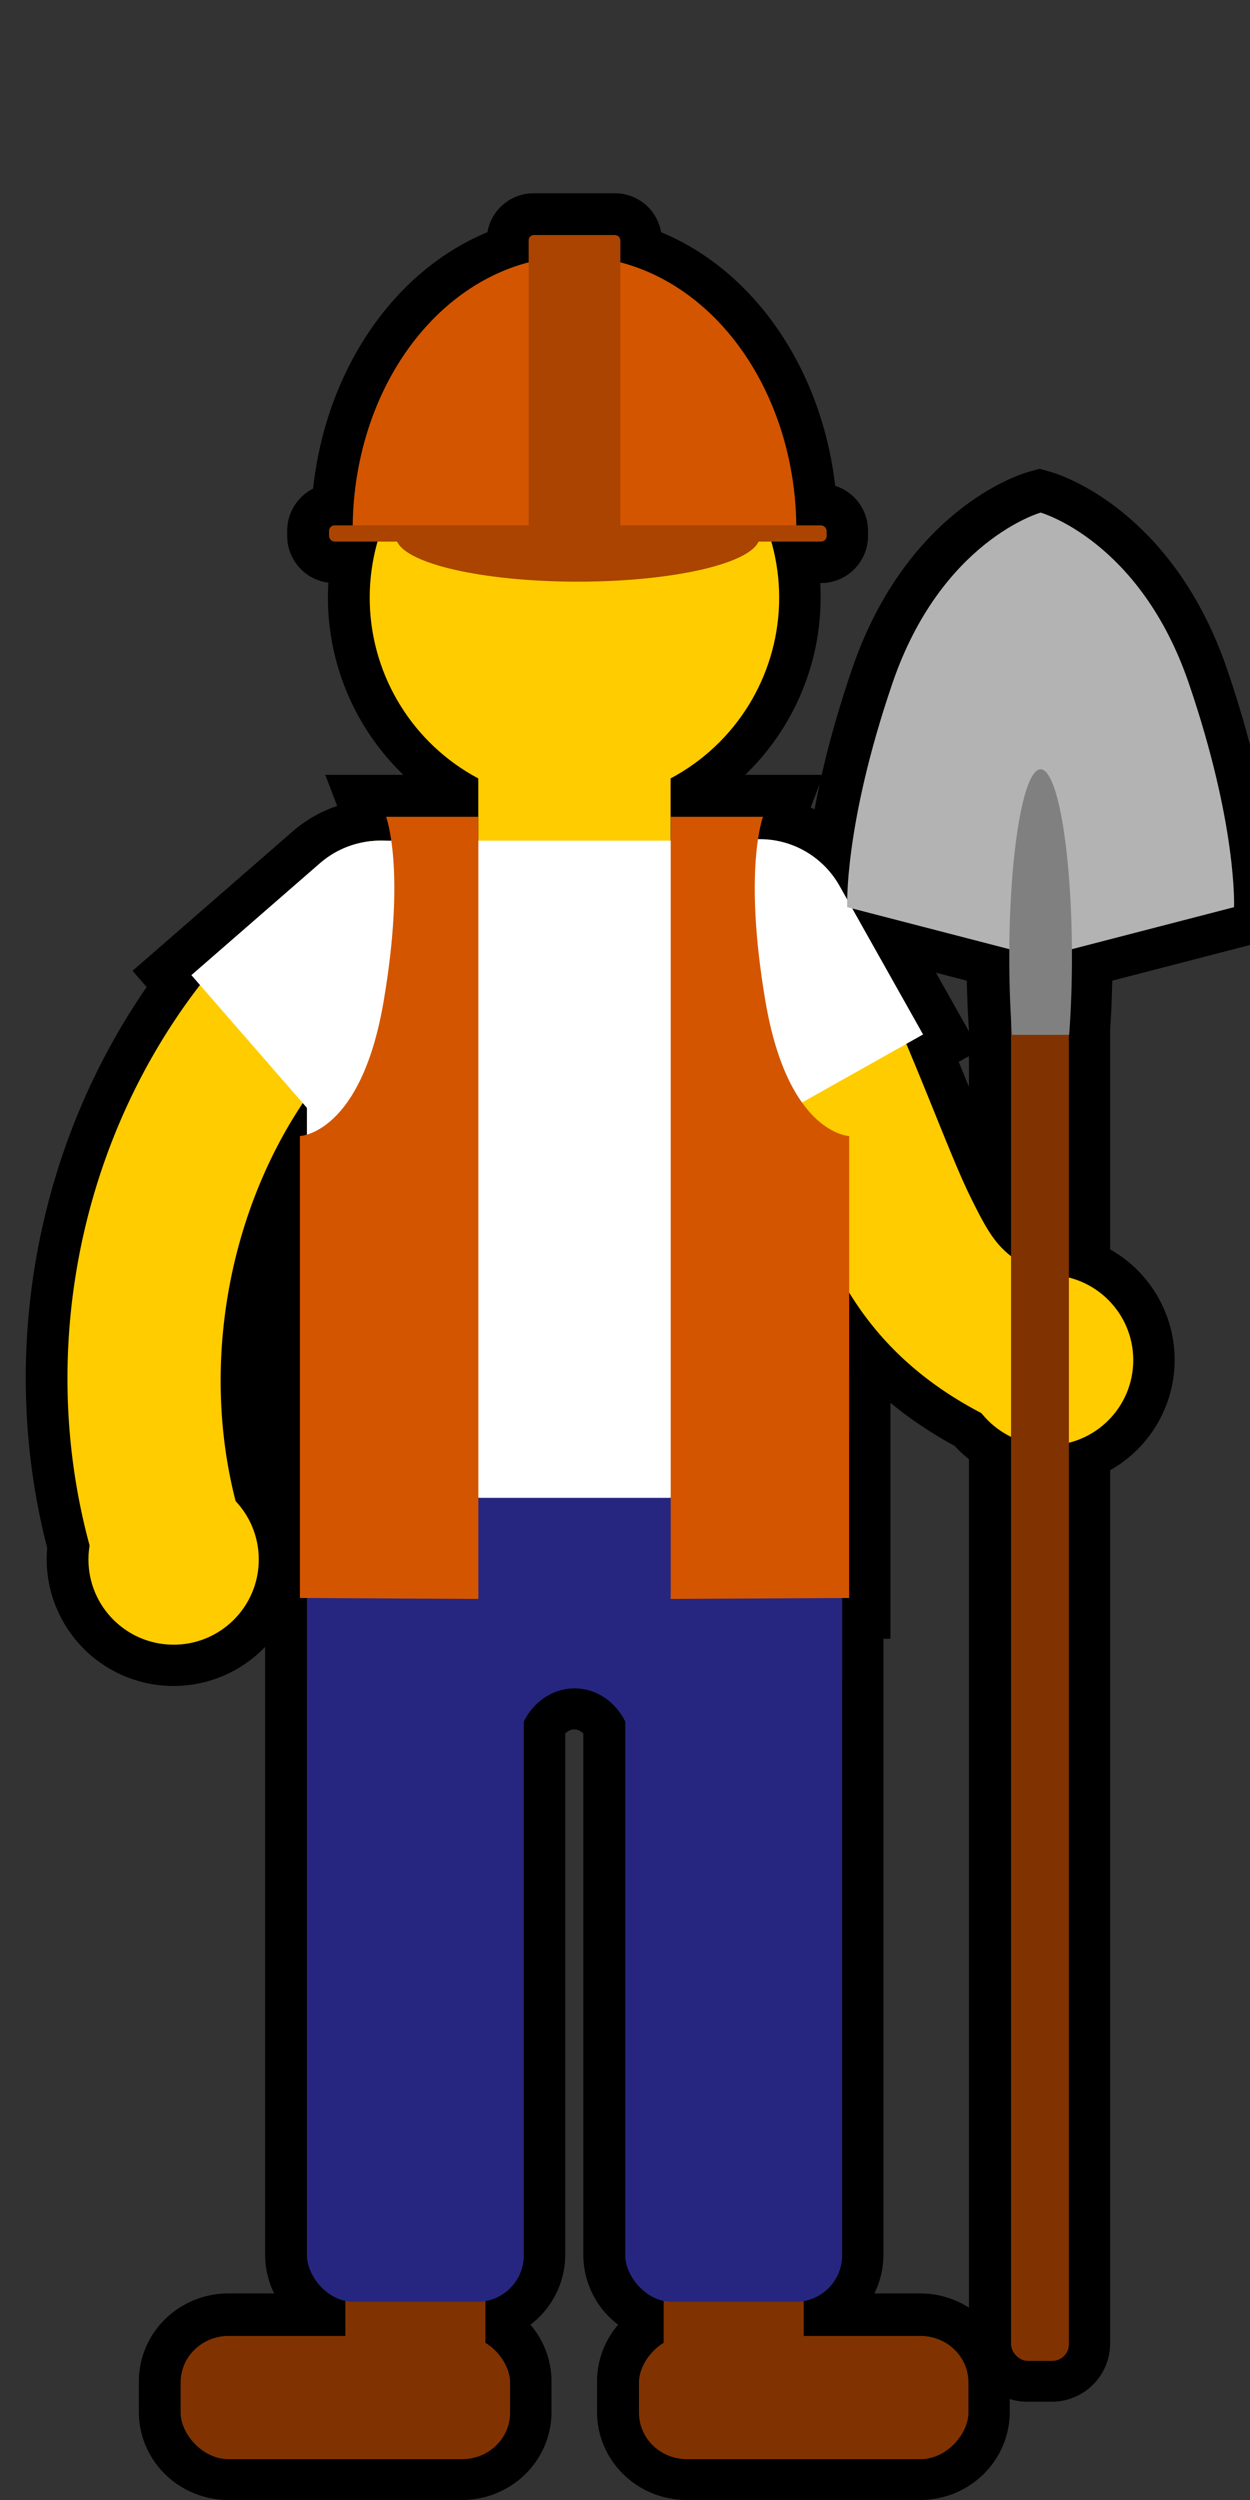 <?xml version="1.0" encoding="UTF-8" standalone="no"?>
<!-- Created with Inkscape (http://www.inkscape.org/) -->

<svg
   width="75mm"
   height="150mm"
   viewBox="0 0 75 150"
   version="1.1"
   id="svg5"
   xml:space="preserve"
   inkscape:version="1.2 (dc2aedaf03, 2022-05-15)"
   sodipodi:docname="Builder.svg"
   xmlns:inkscape="http://www.inkscape.org/namespaces/inkscape"
   xmlns:sodipodi="http://sodipodi.sourceforge.net/DTD/sodipodi-0.dtd"
   xmlns="http://www.w3.org/2000/svg"
   xmlns:svg="http://www.w3.org/2000/svg"><rect x="0" y="0" width="75" height="150" fill="#333333" stroke="none"/><sodipodi:namedview
     id="namedview7"
     pagecolor="#0c1d50"
     bordercolor="#666666"
     borderopacity="1.0"
     inkscape:showpageshadow="2"
     inkscape:pageopacity="0"
     inkscape:pagecheckerboard="0"
     inkscape:deskcolor="#0d1568"
     inkscape:document-units="mm"
     showgrid="false"
     inkscape:zoom="0.5272499"
     inkscape:cx="320.53112"
     inkscape:cy="608.81946"
     inkscape:window-width="1920"
     inkscape:window-height="1017"
     inkscape:window-x="-8"
     inkscape:window-y="-8"
     inkscape:window-maximized="1"
     inkscape:current-layer="layer3" /><defs
     id="defs2"><inkscape:path-effect
       effect="spiro"
       id="path-effect1806"
       is_visible="true"
       lpeversion="1" /><inkscape:path-effect
       effect="spiro"
       id="path-effect8447"
       is_visible="true"
       lpeversion="1" /><inkscape:path-effect
       effect="spiro"
       id="path-effect7278"
       is_visible="true"
       lpeversion="1" /><inkscape:path-effect
       effect="spiro"
       id="path-effect7274"
       is_visible="true"
       lpeversion="1" /><pattern
       id="EMFhbasepattern"
       patternUnits="userSpaceOnUse"
       width="6"
       height="6"
       x="0"
       y="0" /><inkscape:path-effect
       effect="spiro"
       id="path-effect7278-6"
       is_visible="true"
       lpeversion="1" /><inkscape:path-effect
       effect="spiro"
       id="path-effect1806-9"
       is_visible="true"
       lpeversion="1" /></defs><g
     inkscape:label="Layer 1"
     inkscape:groupmode="layer"
     id="layer1"
     transform="translate(-19.79,-32.21)"
     style="display:none"
     sodipodi:insensitive="true"><rect
       style="fill:#ffffff;fill-opacity:0.502;stroke:#008000;stroke-width:2.532;stroke-linecap:square"
       id="rect2969"
       width="72.468"
       height="147.468"
       x="21.056"
       y="33.476" /></g><g
     inkscape:groupmode="layer"
     id="layer3"
     inkscape:label="Layer 2"
     style="display:inline"
     transform="translate(-3.977,-0.753)"><g
       id="g3123"
       transform="translate(1.541,-4.346e-5)"
       inkscape:label="shadow"><g
         id="g2334"><path
           id="rect3045"
           style="fill:#ffcc00;fill-opacity:1;stroke:#000000;stroke-width:5;stroke-linecap:square;stroke-dasharray:none"
           d="M 34.454 14.85 C 34.281 14.85 34.142 14.989 34.142 15.161 L 34.142 16.491 A 13.306 16.38 0 0 0 30.239 18.328 A 13.306 16.38 0 0 0 23.592 32.267 L 22.499 32.267 C 22.315 32.267 22.167 32.415 22.167 32.599 L 22.167 32.906 C 22.167 33.09 22.315 33.238 22.499 33.238 L 25.089 33.238 A 12.282 12.282 0 0 0 24.611 36.606 A 12.282 12.282 0 0 0 31.124 47.439 L 31.124 49.743 L 25.59 49.743 C 25.59 49.743 25.763 50.193 25.904 51.182 L 25.322 51.182 C 25.293 51.182 25.265 51.184 25.237 51.185 A 4.572 4.572 0 0 0 25.104 51.189 A 5.444 5.478 48.954 0 0 24.581 51.227 A 4.572 4.572 0 0 0 24.454 51.242 A 5.444 5.478 48.954 0 0 21.624 52.535 L 13.914 59.248 L 14.429 59.841 C 14.401 59.877 14.373 59.913 14.345 59.95 C 7.115 69.405 4.702 82.025 7.81 93.463 A 5.11 5.11 0 0 0 7.738 94.303 A 5.11 5.11 0 0 0 12.848 99.412 A 5.11 5.11 0 0 0 17.957 94.303 A 5.11 5.11 0 0 0 16.569 90.803 C 14.515 82.825 16.034 73.776 20.596 66.923 L 20.844 67.208 L 20.844 68.804 C 20.581 68.883 20.421 68.889 20.421 68.889 L 20.421 96.595 L 20.844 96.598 L 20.844 101.572 L 20.844 136.025 C 20.844 137.404 21.835 138.541 23.146 138.77 L 23.146 140.858 L 16.148 140.858 C 14.552 140.858 13.267 142.101 13.267 143.645 L 13.267 145.466 C 13.267 147.01 14.552 148.253 16.148 148.253 L 30.144 148.253 C 31.741 148.253 33.026 147.01 33.026 145.466 L 33.026 143.645 C 33.026 142.595 32.43 141.684 31.547 141.209 L 31.547 138.77 C 32.858 138.541 33.85 137.404 33.85 136.025 L 33.85 104.013 A 3.467 3.826 0 0 1 35.159 102.531 A 3.467 3.826 0 0 1 38.626 102.531 A 3.467 3.826 0 0 1 39.935 104.01 L 39.935 136.025 C 39.935 137.404 40.926 138.541 42.237 138.77 L 42.237 141.209 C 41.354 141.684 40.759 142.595 40.759 143.645 L 40.759 145.466 C 40.759 147.01 42.045 148.253 43.641 148.253 L 57.637 148.253 C 59.233 148.253 60.519 147.01 60.519 145.466 L 60.519 143.645 C 60.519 142.101 59.233 140.858 57.637 140.858 L 50.639 140.858 L 50.639 138.77 C 51.95 138.541 52.941 137.404 52.941 136.025 L 52.941 101.572 L 52.941 96.598 L 53.364 96.595 L 53.364 78.278 C 55.184 81.255 57.748 83.664 61.302 85.521 A 5.11 5.11 0 0 0 63.072 86.94 L 63.072 141.356 C 63.072 141.91 63.519 142.356 64.073 142.356 L 65.543 142.356 C 66.097 142.356 66.543 141.91 66.543 141.356 L 66.543 87.298 A 5.11 5.11 0 0 0 70.414 82.345 A 5.11 5.11 0 0 0 66.543 77.388 L 66.543 62.474 A 1.879 11.273 0 0 0 66.687 58.142 A 1.879 11.273 0 0 0 66.685 57.655 L 76.406 55.137 C 76.406 55.137 76.615 50.254 73.692 41.706 C 70.769 33.159 64.808 31.477 64.808 31.477 C 64.808 31.477 58.847 33.159 55.924 41.706 C 53.544 48.666 53.241 53.194 53.21 54.637 L 52.793 53.895 A 5.478 5.444 60.661 0 0 47.893 51.099 C 48.032 50.17 48.195 49.743 48.195 49.743 L 42.661 49.743 L 42.661 47.439 A 12.282 12.282 0 0 0 49.174 36.606 A 12.282 12.282 0 0 0 48.703 33.238 L 51.685 33.238 C 51.869 33.238 52.017 33.09 52.017 32.906 L 52.017 32.599 C 52.017 32.415 51.869 32.267 51.685 32.267 L 50.197 32.267 A 13.306 16.38 0 0 0 43.545 18.328 A 13.306 16.38 0 0 0 39.642 16.491 L 39.642 15.161 C 39.642 14.989 39.504 14.85 39.331 14.85 L 34.454 14.85 z M 53.538 55.222 L 62.931 57.655 A 1.879 11.273 0 0 0 62.929 58.142 A 1.879 11.273 0 0 0 63.072 62.446 L 63.072 76.101 C 62.065 75.312 61.548 74.374 60.685 72.635 C 59.716 70.68 58.602 67.665 56.799 63.371 L 57.802 62.808 L 53.538 55.222 z " /></g></g><g
       id="g2262"
       transform="translate(1.541,-4.346e-5)"><g
         id="g2260"
         transform="matrix(1.094,0,0,1.094,-9.575,-4.607)"><g
           id="g2194"
           inkscape:label="head"
           transform="matrix(1.058,0,0,1.058,1.608,-7.155)"><rect
             style="opacity:1;fill:#ffcc00;fill-opacity:1;stroke:none;stroke-width:2.634;stroke-linecap:square"
             id="rect2190"
             width="9.969"
             height="9.19"
             x="33.651"
             y="50.377" /><circle
             style="opacity:1;fill:#ffcc00;fill-opacity:1;stroke:none;stroke-width:3.148;stroke-linecap:square"
             id="circle2192"
             cx="38.635"
             cy="42.376"
             r="10.613" /></g><g
           id="g2202"
           inkscape:label="leftArm"
           style="display:inline"
           transform="matrix(1.058,0,0,1.058,1.608,-7.322)"><path
             style="color:#000000;fill:#ffcc00;fill-opacity:1;stroke-linecap:round;stroke-linejoin:round;-inkscape-stroke:none"
             d="m 29.154,55.184 a 3.951,3.951 0 0 0 -2.945,0.686 c -2.676,1.915 -5.06,4.224 -7.059,6.838 -6.673,8.728 -8.599,20.577 -5.031,30.969 a 3.951,3.951 0 0 0 5.02,2.455 3.951,3.951 0 0 0 2.455,-5.02 c -2.665,-7.763 -1.151,-17.086 3.834,-23.605 1.52,-1.989 3.343,-3.754 5.379,-5.211 a 3.951,3.951 0 0 0 0.914,-5.514 3.951,3.951 0 0 0 -2.566,-1.598 z"
             id="path2196" /><circle
             style="display:inline;fill:#ffcc00;fill-opacity:1;stroke:none;stroke-width:8.831;stroke-linecap:square;stroke-linejoin:round;stroke-dasharray:none;stroke-opacity:1"
             id="circle2198"
             cx="17.857"
             cy="92.394"
             r="4.415" /><path
             id="path2200"
             style="display:inline;stroke-width:4.321;stroke-dasharray:none;fill:#ffffff;fill-opacity:1;stroke:none;stroke-linecap:round;stroke-linejoin:round"
             d="m 21.193,56.949 a 4.704,4.734 48.954 0 0 -6.659,-0.439 l -6.663,5.801 6.178,7.096 6.663,-5.801 a 4.704,4.734 48.954 0 0 0.481,-6.656 z"
             transform="translate(10.907,-0.21)" /></g><g
           id="g2206"
           inkscape:label="torso"
           transform="matrix(1.058,0,0,1.058,1.608,-7.155)"
           style="fill:#008080"><rect
             style="opacity:1;fill:#ffffff;fill-opacity:1;stroke:none;stroke-width:2.806;stroke-linecap:square"
             id="rect2204"
             width="27.737"
             height="40.499"
             x="24.767"
             y="54.972"
             rx="3.87"
             ry="5.65" /></g><g
           id="g2216"
           style="display:inline"
           transform="matrix(-0.929,0,0,0.929,78.305,11.68)"
           inkscape:label="shoes"><rect
             style="display:inline;opacity:1;fill:#803300;fill-opacity:1;stroke:none;stroke-width:7.18;stroke-linecap:square;stroke-linejoin:round;stroke-dasharray:none;stroke-opacity:1"
             id="rect2208"
             width="8.269"
             height="13.766"
             x="65.857"
             y="120.241"
             transform="translate(-40.834,1.467)" /><rect
             style="display:inline;opacity:1;fill:#803300;fill-opacity:1;stroke:none;stroke-width:10.276;stroke-linecap:square;stroke-linejoin:round;stroke-dasharray:none;stroke-opacity:1"
             id="rect2210"
             width="19.449"
             height="7.278"
             x="56.133"
             y="129.138"
             rx="2.836"
             ry="2.743"
             transform="translate(-40.834,1.467)" /><rect
             style="display:inline;opacity:1;fill:#803300;fill-opacity:1;stroke:none;stroke-width:7.18;stroke-linecap:square;stroke-linejoin:round;stroke-dasharray:none;stroke-opacity:1"
             id="rect2212"
             width="8.269"
             height="13.766"
             x="65.857"
             y="120.241"
             transform="matrix(-1,0,0,1,117.94,1.467)" /><rect
             style="display:inline;opacity:1;fill:#803300;fill-opacity:1;stroke:none;stroke-width:10.276;stroke-linecap:square;stroke-linejoin:round;stroke-dasharray:none;stroke-opacity:1"
             id="rect2214"
             width="19.449"
             height="7.278"
             x="56.133"
             y="129.138"
             rx="2.836"
             ry="2.743"
             transform="matrix(-1,0,0,1,117.94,1.467)" /></g><g
           id="g2226"
           transform="matrix(0.929,0,0,0.929,-31.338,13.043)"
           inkscape:label="pants"
           style="fill:#262680;fill-opacity:1"><rect
             style="opacity:1;fill:#262680;fill-opacity:1;stroke:none;stroke-width:7.123;stroke-linecap:square;stroke-linejoin:round;stroke-dasharray:none;stroke-opacity:1"
             id="rect2218"
             width="31.593"
             height="10.808"
             x="63.673"
             y="79.661" /><rect
             style="opacity:1;fill:#262680;fill-opacity:1;stroke:none;stroke-width:2.676;stroke-linecap:square"
             id="rect2220"
             width="12.802"
             height="47.463"
             x="63.673"
             y="79.661"
             rx="2.743"
             ry="2.743" /><rect
             style="opacity:1;fill:#262680;fill-opacity:1;stroke:none;stroke-width:2.676;stroke-linecap:square"
             id="rect2222"
             width="12.802"
             height="47.463"
             x="82.464"
             y="79.661"
             rx="2.743"
             ry="2.743" /><path
             id="path2224"
             style="display:inline;opacity:1;fill:#262680;fill-opacity:1;stroke:none;stroke-width:7.677;stroke-linecap:square;stroke-linejoin:round;stroke-dasharray:none;stroke-opacity:1"
             d="m 73.637,88.155 v 6.52 h 2.42 a 3.413,3.765 0 0 1 1.706,-3.261 3.413,3.765 0 0 1 3.413,0 3.413,3.765 0 0 1 1.706,3.261 h 2.42 v -6.52 z" /></g><g
           id="g2236"
           transform="matrix(1.058,0,0,1.058,27.557,12.469)"
           inkscape:label="hat"><path
             style="display:inline;fill:#d45500;stroke:none;stroke-width:3.799;stroke-linecap:round;stroke-linejoin:round"
             id="path2228"
             sodipodi:type="arc"
             sodipodi:cx="14.112182"
             sodipodi:cy="-20.294304"
             sodipodi:rx="11.498849"
             sodipodi:ry="14.154756"
             sodipodi:start="0"
             sodipodi:end="3.1415927"
             sodipodi:arc-type="slice"
             d="m 25.611,-20.294 a 11.499,14.155 0 0 1 -5.749,12.258 11.499,14.155 0 0 1 -11.499,-3e-7 A 11.499,14.155 0 0 1 2.613,-20.294 H 14.112 Z"
             transform="scale(1,-1)" /><rect
             style="display:inline;fill:#aa4400;stroke:none;stroke-width:4.181;stroke-linecap:round;stroke-linejoin:round"
             id="rect2230"
             width="4.753"
             height="15.265"
             x="11.736"
             y="5.029"
             ry="0.269" /><rect
             style="display:inline;fill:#aa4400;stroke:none;stroke-width:4.321;stroke-linecap:round;stroke-linejoin:round"
             id="rect2232"
             width="25.796"
             height="0.84"
             x="1.387"
             y="20.08"
             ry="0.287" /><path
             style="display:inline;fill:#aa4400;stroke:none;stroke-width:3.694;stroke-linecap:round;stroke-linejoin:round"
             id="path2234"
             sodipodi:type="arc"
             sodipodi:cx="14.284655"
             sodipodi:cy="20.658447"
             sodipodi:rx="9.4286861"
             sodipodi:ry="2.3402565"
             sodipodi:start="0"
             sodipodi:end="3.1415927"
             sodipodi:arc-type="slice"
             d="m 23.713,20.658 a 9.429,2.34 0 0 1 -4.714,2.027 9.429,2.34 0 0 1 -9.429,0 9.429,2.34 0 0 1 -4.714,-2.027 h 9.429 z" /></g><g
           id="g2244"
           inkscape:label="rightArm"
           style="display:inline;stroke-width:5;stroke-dasharray:none"
           transform="matrix(1.058,0,0,1.058,13.149,-7.544)"><path
             style="color:#000000;fill:#ffcc00;fill-opacity:1;stroke-linecap:round;stroke-linejoin:round;-inkscape-stroke:none"
             d="m 38.945,55.562 a 3.951,3.951 0 0 0 -3.02,0.168 3.951,3.951 0 0 0 -1.848,5.273 c 3.865,8.031 5.266,12.624 7.131,16.385 1.865,3.761 4.867,6.595 9.564,8.533 a 3.951,3.951 0 0 0 5.158,-2.145 3.951,3.951 0 0 0 -2.145,-5.16 C 50.013,77.06 49.65,76.624 48.289,73.879 46.928,71.134 45.244,65.985 41.199,57.578 A 3.951,3.951 0 0 0 38.945,55.562 Z"
             id="path2238" /><circle
             style="opacity:1;fill:#ffcc00;fill-opacity:1;stroke:none;stroke-width:8.831;stroke-linecap:square;stroke-linejoin:round;stroke-dasharray:none;stroke-opacity:1"
             id="circle2240"
             cx="52.28"
             cy="82.269"
             r="4.415" /><path
             id="path2242"
             style="fill:#ffffff;fill-opacity:1;stroke:none;stroke-width:4.321;stroke-linecap:round;stroke-linejoin:round"
             d="m 35.049,55.863 a 4.734,4.704 60.661 0 0 -1.781,6.431 l 4.329,7.702 8.202,-4.61 -4.329,-7.702 a 4.734,4.704 60.661 0 0 -6.42,-1.822 z" /></g><path
           style="fill:#d45500;stroke:none;stroke-width:0.291px;stroke-linecap:butt;stroke-linejoin:miter;stroke-opacity:1"
           d="m 27.428,76.522 v 16.017 l 9.787,0.055 V 49.697 h -5.061 c 0,0 1.103,2.866 -0.138,10.138 -1.241,7.272 -4.589,7.369 -4.589,7.369 l 4e-6,25.335"
           id="path2246"
           sodipodi:nodetypes="cccccscc" /><path
           style="display:inline;fill:#d45500;stroke:none;stroke-width:0.291px;stroke-linecap:butt;stroke-linejoin:miter;stroke-opacity:1"
           d="m 57.551,76.522 v 16.017 l -9.787,0.055 V 49.697 h 5.061 c 0,0 -1.103,2.866 0.138,10.138 1.241,7.272 4.589,7.369 4.589,7.369 l -4e-6,25.335"
           id="path2248"
           sodipodi:nodetypes="cccccscc" /><g
           id="g2258"
           transform="translate(0.842,-7.678)"><rect
             style="fill:#803300;fill-opacity:1;stroke:none;stroke-width:4.572;stroke-linecap:round;stroke-linejoin:round"
             id="rect2250"
             width="3.173"
             height="76.163"
             x="65.587"
             y="65.897"
             rx="0.914"
             ry="0.914" /><g
             id="g2256"
             transform="matrix(1.177,0,0,1.177,-58.864,-21.407)"><path
               id="path2252"
               style="fill:#b3b3b3;stroke:none;stroke-width:0.242px;stroke-linecap:butt;stroke-linejoin:miter;stroke-opacity:1"
               d="m 107.114,52.759 c 0,0 -4.633,1.307 -6.904,7.949 -2.271,6.642 -2.109,10.437 -2.109,10.437 l 9.013,2.335 9.013,-2.335 c 0,0 0.162,-3.794 -2.109,-10.437 -2.271,-6.642 -6.904,-7.949 -6.904,-7.949 z" /><path
               id="path2254"
               style="fill:#808080;fill-opacity:1;stroke:none;stroke-width:4.572;stroke-linecap:round;stroke-linejoin:round"
               d="m 107.114,64.72 a 1.46,8.761 0 0 0 -1.46,8.761 1.46,8.761 0 0 0 0.13,3.613 h 2.66 a 1.46,8.761 0 0 0 0.13,-3.613 1.46,8.761 0 0 0 -1.46,-8.761 z" /></g></g></g></g></g></svg>
